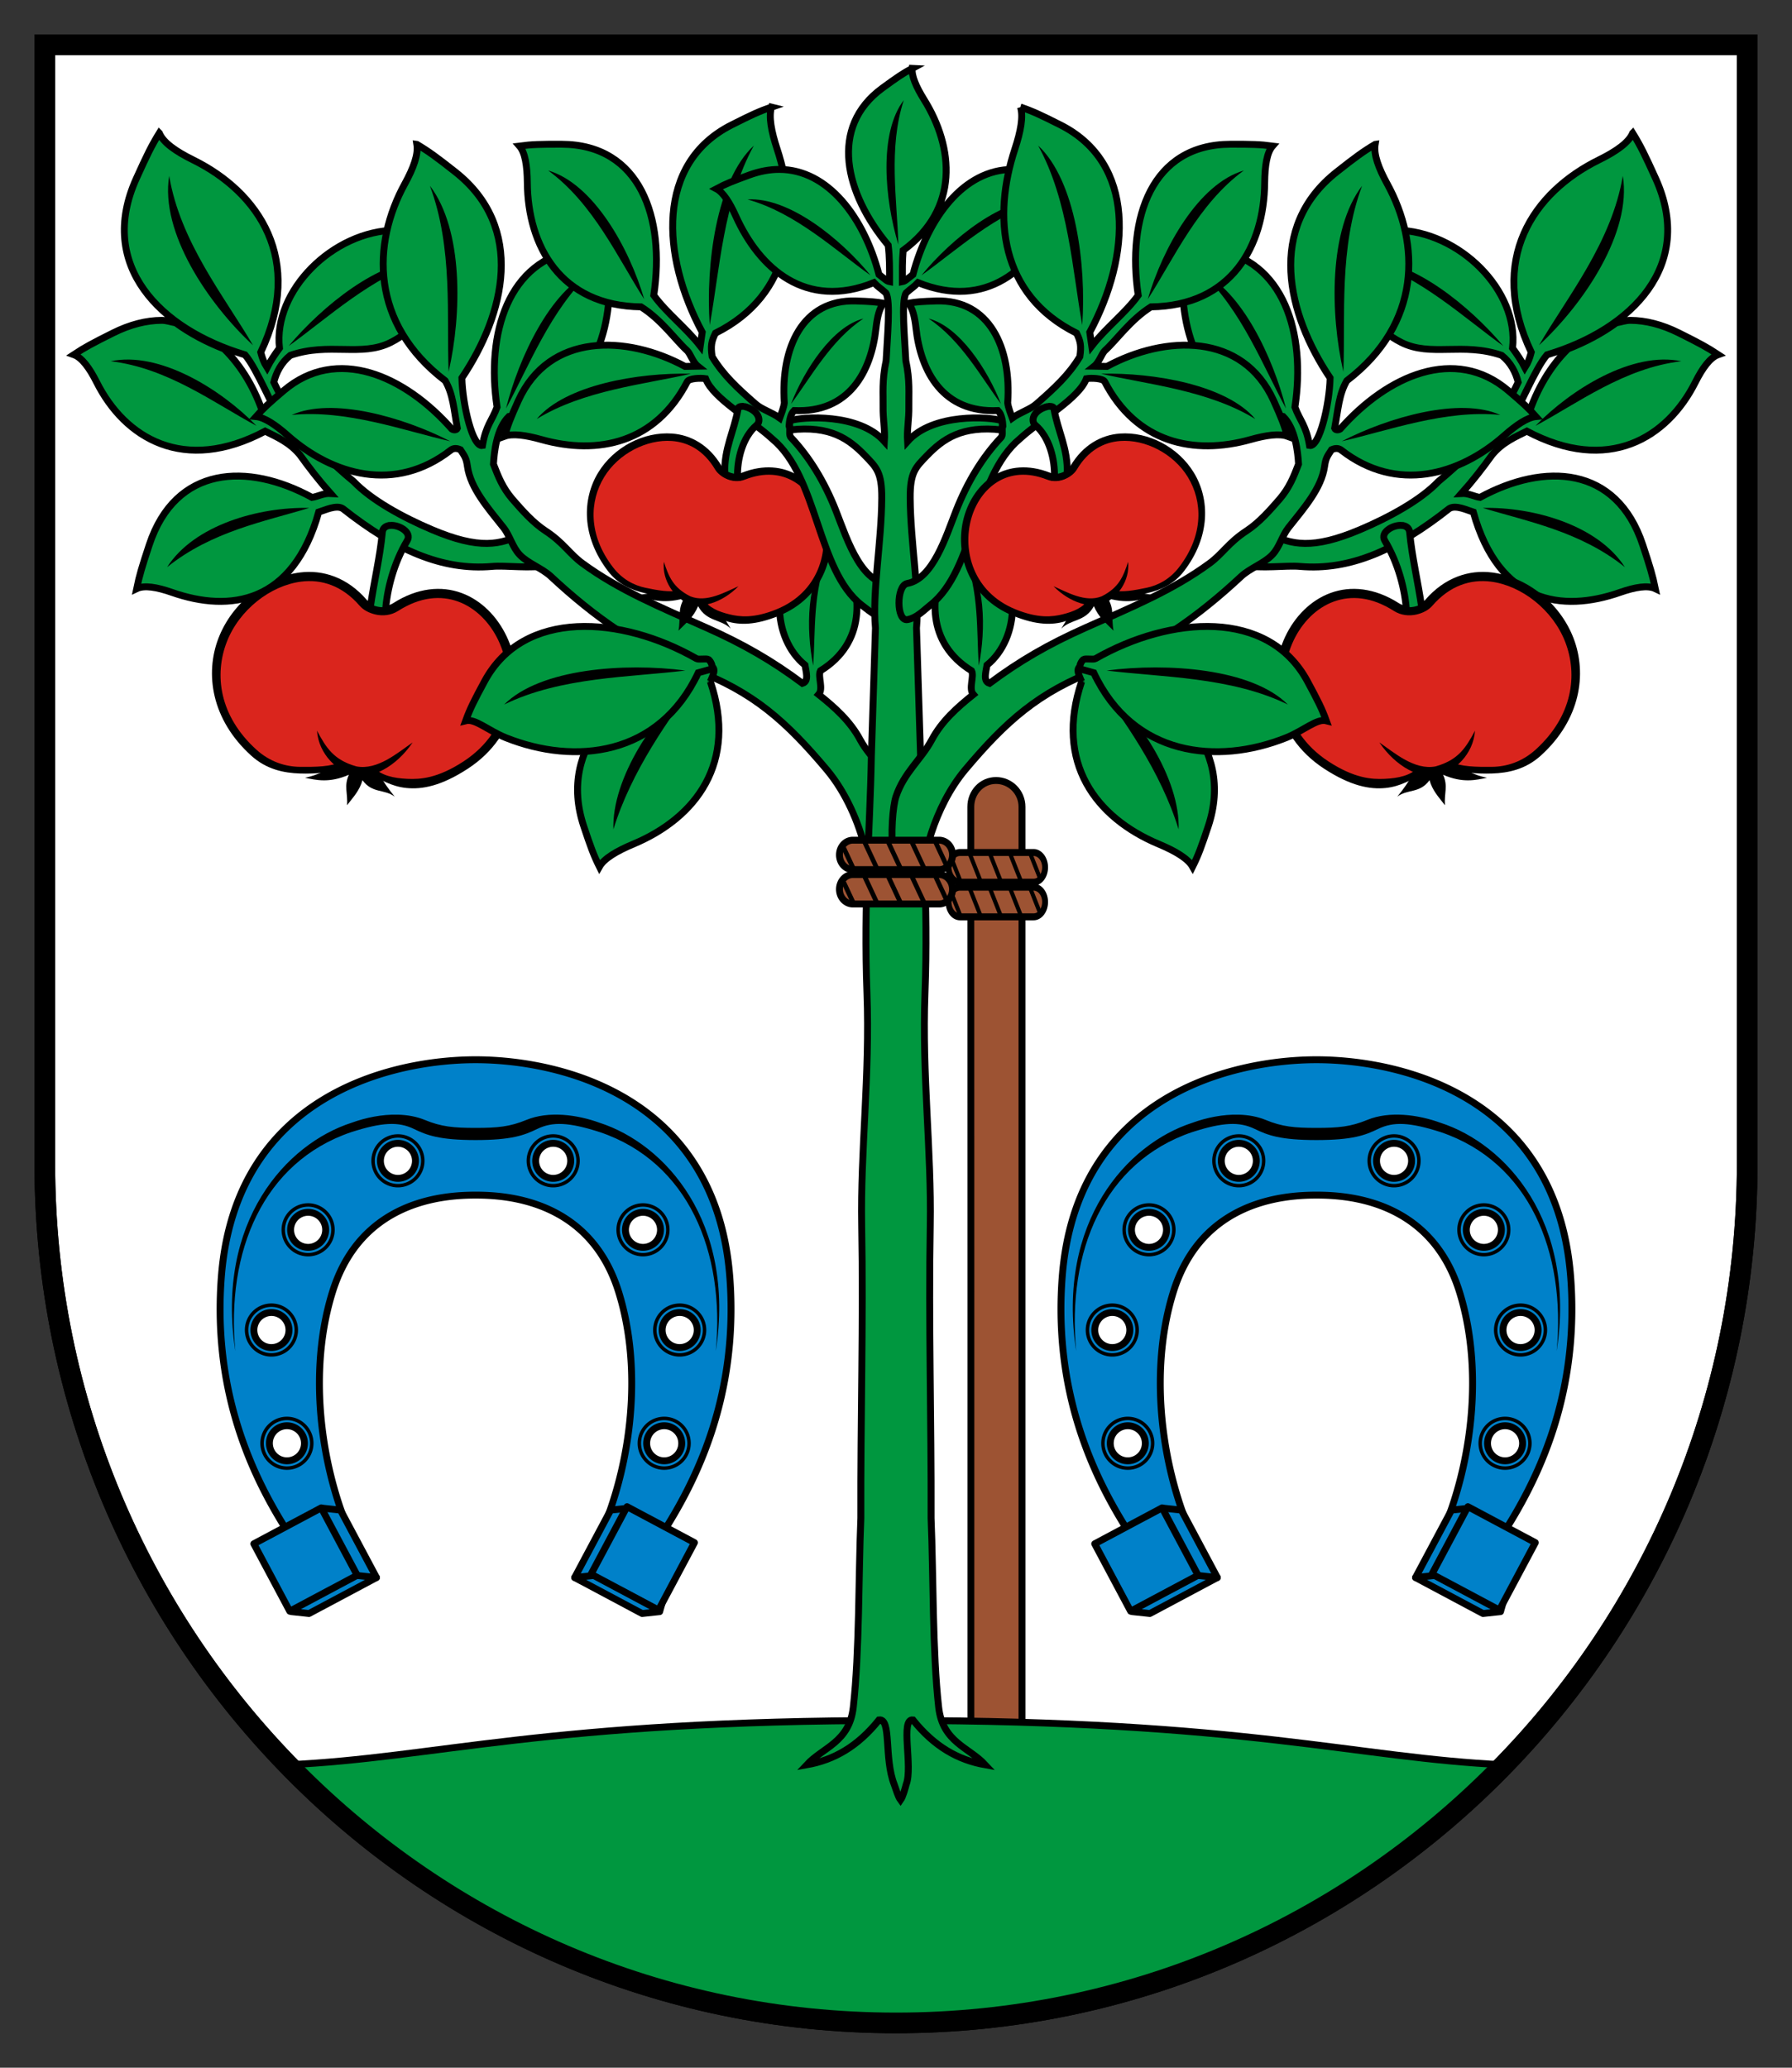 <svg height="300" width="260" xmlns="http://www.w3.org/2000/svg"><rect width="100%" height="100%" fill="#333333" stroke="none"/><path d="m6.5 6.5v162.33c0 68.85 55.293 124.67 123.5 124.67s123.5-55.815 123.5-124.67v-162.33h-247z" fill="#fff" stroke="#000" stroke-width="3"/><path d="m144.516 113.24c-2.079 0-3.663 1.711-3.663 3.82.02 46.855.011 93.957.011 140.898h7.416v-140.898c0-2.11-1.685-3.82-3.764-3.82z" fill="#9d5333" stroke="#000"/><g transform="matrix(.854 0 0 1.008 -218.87 -5.035)"><path d="m419.386 127.702a1.948 2.135 0 0 0 -1.949 2.135 1.948 2.135 0 0 0 1.949 2.135h12.507a1.948 2.135 0 0 0 1.949-2.135 1.948 2.135 0 0 0 -1.949-2.135z" fill="#9d5333" stroke="#000"/><path d="m420.582 127.702 1.996 4.27h.75l-1.994-4.27zm3.43 0 1.996 4.27h.75l-1.996-4.27zm3.43 0 1.996 4.27h.75l-1.996-4.27zm3.43 0 1.891 4.043a1.948 2.135 0 0 0 .545-.439l-1.686-3.604zm-12.734.496a1.948 2.135 0 0 0 -.463.619l1.465 3.135a1.948 2.135 0 0 0 .248.019h.512l-1.762-3.773z"/><path d="m419.386 132.691a1.948 2.135 0 0 0 -1.949 2.135 1.948 2.135 0 0 0 1.949 2.135h12.507a1.948 2.135 0 0 0 1.949-2.135 1.948 2.135 0 0 0 -1.949-2.135z" fill="#9d5333" stroke="#000"/><path d="m420.582 132.691 1.996 4.27h.75l-1.994-4.27zm3.43 0 1.996 4.27h.75l-1.996-4.27zm3.43 0 1.996 4.27h.75l-1.996-4.27zm3.43 0 1.891 4.043a1.948 2.135 0 0 0 .545-.439l-1.686-3.604zm-12.734.496a1.948 2.135 0 0 0 -.463.619l1.465 3.135a1.948 2.135 0 0 0 .248.019h.512l-1.762-3.773z"/></g><path d="m130 249.621c-50.885-.002-66.806 5.449-88.24 6.422 22.418 23.111 53.668 37.457 88.24 37.457 34.571 0 65.819-14.344 88.236-37.451-21.43-.975-37.352-6.426-88.236-6.428z" fill="#00973f" stroke="#000"/><path d="m6.5 6.5v162.33c0 68.85 55.293 124.67 123.5 124.67s123.5-55.815 123.5-124.67v-162.33h-247z" fill="none" stroke="#000" stroke-width="3"/><g transform="translate(-282.681 -4)"><path d="m351.682 157.754c-11.825 0-34.921 4.956-36.898 31.658-1.978 26.702 14.034 41.747 15.998 46.318l5.506-3.707c-6.543-10.828-9.49-27.432-5.348-40.633 4.142-13.2 16.062-13.994 20.742-13.994s16.598.794 20.74 13.994c4.142 13.2 1.196 29.805-5.348 40.633l5.506 3.707c1.965-4.571 17.976-19.616 15.998-46.318-1.978-26.702-25.071-31.658-36.896-31.658zm-11.264 12.125a2.542 2.542 0 0 1 2.541 2.543 2.542 2.542 0 0 1 -2.541 2.543 2.542 2.542 0 0 1 -2.543-2.543 2.542 2.542 0 0 1 2.543-2.543zm22.527 0a2.542 2.542 0 0 1 2.541 2.543 2.542 2.542 0 0 1 -2.541 2.543 2.542 2.542 0 0 1 -2.543-2.543 2.542 2.542 0 0 1 2.543-2.543zm-35.559 10.012a2.542 2.542 0 0 1 2.543 2.541 2.542 2.542 0 0 1 -2.543 2.543 2.542 2.542 0 0 1 -2.541-2.543 2.542 2.542 0 0 1 2.541-2.541zm48.588 0a2.542 2.542 0 0 1 2.541 2.541 2.542 2.542 0 0 1 -2.541 2.543 2.542 2.542 0 0 1 -2.543-2.543 2.542 2.542 0 0 1 2.543-2.541zm-53.91 14.539a2.542 2.542 0 0 1 2.543 2.541 2.542 2.542 0 0 1 -2.543 2.543 2.542 2.542 0 0 1 -2.543-2.543 2.542 2.542 0 0 1 2.543-2.541zm59.232 0a2.542 2.542 0 0 1 2.543 2.541 2.542 2.542 0 0 1 -2.543 2.543 2.542 2.542 0 0 1 -2.543-2.543 2.542 2.542 0 0 1 2.543-2.541zm-56.986 16.428a2.542 2.542 0 0 1 2.543 2.543 2.542 2.542 0 0 1 -2.543 2.543 2.542 2.542 0 0 1 -2.541-2.543 2.542 2.542 0 0 1 2.541-2.543zm54.74 0a2.542 2.542 0 0 1 2.541 2.543 2.542 2.542 0 0 1 -2.541 2.543 2.542 2.542 0 0 1 -2.543-2.543 2.542 2.542 0 0 1 2.543-2.543z" fill="#0081c9" stroke="#000"/><path d="m340.395 165.725c-2.29-.058-4.677.433-6.689 1.168-9.489 3.051-19.766 14.338-16.883 33.121-1.364-14.401 4-27.395 16.785-31.744 4.544-1.461 6.891-1.557 9.125-.475 1.884.913 3.7 1.613 8.947 1.613h.002c5.247-0 7.064-.701 8.947-1.613 2.234-1.082 4.581-.986 9.125.475 12.785 4.349 18.149 17.343 16.785 31.744 2.883-18.783-7.393-30.071-16.883-33.121-3.22-1.176-7.395-1.729-10.604-.406-2.404.991-4.171 1.156-7.371 1.156s-4.967-.165-7.371-1.156c-1.203-.496-2.542-.727-3.916-.762z"/><g stroke="#000"><path d="m322.295 228.314 7.244-5.493 2.544.274 5.219 9.788-9.788 5.219-2.544-.274z" fill="#0081c9" stroke-linecap="round" stroke-linejoin="round"/><path d="m174.86 351.664h11.092v11.092h-11.092z" fill="#0081c9" stroke-linecap="round" stroke-linejoin="round" transform="matrix(.882 -.47 .47 .882 0 0)"/><path d="m334.758 232.61 2.544.274" fill="#005198" stroke-linecap="round" stroke-linejoin="round"/><path d="m381.066 228.314-7.244-5.493-2.544.274-5.219 9.788 9.788 5.219 2.544-.274z" fill="#0081c9" stroke-linecap="round" stroke-linejoin="round"/><path d="m-445.79 20.74h11.092v11.092h-11.092z" fill="#0081c9" stroke-linecap="round" stroke-linejoin="round" transform="matrix(-.882 -.47 -.47 .882 0 0)"/><path d="m368.603 232.61-2.544.274" fill="#005198" stroke-linecap="round" stroke-linejoin="round"/><path d="m340.418 168.814a3.606 3.606 0 0 0 -3.607 3.607 3.606 3.606 0 0 0 3.607 3.605 3.606 3.606 0 0 0 3.605-3.605 3.606 3.606 0 0 0 -3.605-3.607zm22.527 0a3.606 3.606 0 0 0 -3.607 3.607 3.606 3.606 0 0 0 3.607 3.605 3.606 3.606 0 0 0 3.605-3.605 3.606 3.606 0 0 0 -3.605-3.607zm-35.559 10.012a3.606 3.606 0 0 0 -3.605 3.605 3.606 3.606 0 0 0 3.605 3.607 3.606 3.606 0 0 0 3.607-3.607 3.606 3.606 0 0 0 -3.607-3.605zm48.588 0a3.606 3.606 0 0 0 -3.607 3.605 3.606 3.606 0 0 0 3.607 3.607 3.606 3.606 0 0 0 3.605-3.607 3.606 3.606 0 0 0 -3.605-3.605zm-53.91 14.539a3.606 3.606 0 0 0 -3.607 3.605 3.606 3.606 0 0 0 3.607 3.607 3.606 3.606 0 0 0 3.605-3.607 3.606 3.606 0 0 0 -3.605-3.605zm59.232 0a3.606 3.606 0 0 0 -3.605 3.605 3.606 3.606 0 0 0 3.605 3.607 3.606 3.606 0 0 0 3.607-3.607 3.606 3.606 0 0 0 -3.607-3.605zm-56.986 16.43a3.606 3.606 0 0 0 -3.605 3.605 3.606 3.606 0 0 0 3.605 3.605 3.606 3.606 0 0 0 3.607-3.605 3.606 3.606 0 0 0 -3.607-3.605zm54.74 0a3.606 3.606 0 0 0 -3.607 3.605 3.606 3.606 0 0 0 3.607 3.605 3.606 3.606 0 0 0 3.605-3.605 3.606 3.606 0 0 0 -3.605-3.605z" fill="none" stroke-width=".5"/></g><g transform="translate(122)"><path d="m351.682 157.754c-11.825 0-34.921 4.956-36.898 31.658-1.978 26.702 14.034 41.747 15.998 46.318l5.506-3.707c-6.543-10.828-9.49-27.432-5.348-40.633 4.142-13.2 16.062-13.994 20.742-13.994s16.598.794 20.74 13.994c4.142 13.2 1.196 29.805-5.348 40.633l5.506 3.707c1.965-4.571 17.976-19.616 15.998-46.318-1.978-26.702-25.071-31.658-36.896-31.658zm-11.264 12.125a2.542 2.542 0 0 1 2.541 2.543 2.542 2.542 0 0 1 -2.541 2.543 2.542 2.542 0 0 1 -2.543-2.543 2.542 2.542 0 0 1 2.543-2.543zm22.527 0a2.542 2.542 0 0 1 2.541 2.543 2.542 2.542 0 0 1 -2.541 2.543 2.542 2.542 0 0 1 -2.543-2.543 2.542 2.542 0 0 1 2.543-2.543zm-35.559 10.012a2.542 2.542 0 0 1 2.543 2.541 2.542 2.542 0 0 1 -2.543 2.543 2.542 2.542 0 0 1 -2.541-2.543 2.542 2.542 0 0 1 2.541-2.541zm48.588 0a2.542 2.542 0 0 1 2.541 2.541 2.542 2.542 0 0 1 -2.541 2.543 2.542 2.542 0 0 1 -2.543-2.543 2.542 2.542 0 0 1 2.543-2.541zm-53.91 14.539a2.542 2.542 0 0 1 2.543 2.541 2.542 2.542 0 0 1 -2.543 2.543 2.542 2.542 0 0 1 -2.543-2.543 2.542 2.542 0 0 1 2.543-2.541zm59.232 0a2.542 2.542 0 0 1 2.543 2.541 2.542 2.542 0 0 1 -2.543 2.543 2.542 2.542 0 0 1 -2.543-2.543 2.542 2.542 0 0 1 2.543-2.541zm-56.986 16.428a2.542 2.542 0 0 1 2.543 2.543 2.542 2.542 0 0 1 -2.543 2.543 2.542 2.542 0 0 1 -2.541-2.543 2.542 2.542 0 0 1 2.541-2.543zm54.74 0a2.542 2.542 0 0 1 2.541 2.543 2.542 2.542 0 0 1 -2.541 2.543 2.542 2.542 0 0 1 -2.543-2.543 2.542 2.542 0 0 1 2.543-2.543z" fill="#0081c9" stroke="#000"/><path d="m340.395 165.725c-2.29-.058-4.677.433-6.689 1.168-9.489 3.051-19.766 14.338-16.883 33.121-1.364-14.401 4-27.395 16.785-31.744 4.544-1.461 6.891-1.557 9.125-.475 1.884.913 3.7 1.613 8.947 1.613h.002c5.247-0 7.064-.701 8.947-1.613 2.234-1.082 4.581-.986 9.125.475 12.785 4.349 18.149 17.343 16.785 31.744 2.883-18.783-7.393-30.071-16.883-33.121-3.22-1.176-7.395-1.729-10.604-.406-2.404.991-4.171 1.156-7.371 1.156s-4.967-.165-7.371-1.156c-1.203-.496-2.542-.727-3.916-.762z"/><g stroke="#000"><path d="m322.295 228.314 7.244-5.493 2.544.274 5.219 9.788-9.788 5.219-2.544-.274z" fill="#0081c9" stroke-linecap="round" stroke-linejoin="round"/><path d="m174.86 351.664h11.092v11.092h-11.092z" fill="#0081c9" stroke-linecap="round" stroke-linejoin="round" transform="matrix(.882 -.47 .47 .882 0 0)"/><path d="m334.758 232.61 2.544.274" fill="#005198" stroke-linecap="round" stroke-linejoin="round"/><path d="m381.066 228.314-7.244-5.493-2.544.274-5.219 9.788 9.788 5.219 2.544-.274z" fill="#0081c9" stroke-linecap="round" stroke-linejoin="round"/><path d="m-445.79 20.74h11.092v11.092h-11.092z" fill="#0081c9" stroke-linecap="round" stroke-linejoin="round" transform="matrix(-.882 -.47 -.47 .882 0 0)"/><path d="m368.603 232.61-2.544.274" fill="#005198" stroke-linecap="round" stroke-linejoin="round"/><path d="m340.418 168.814a3.606 3.606 0 0 0 -3.607 3.607 3.606 3.606 0 0 0 3.607 3.605 3.606 3.606 0 0 0 3.605-3.605 3.606 3.606 0 0 0 -3.605-3.607zm22.527 0a3.606 3.606 0 0 0 -3.607 3.607 3.606 3.606 0 0 0 3.607 3.605 3.606 3.606 0 0 0 3.605-3.605 3.606 3.606 0 0 0 -3.605-3.607zm-35.559 10.012a3.606 3.606 0 0 0 -3.605 3.605 3.606 3.606 0 0 0 3.605 3.607 3.606 3.606 0 0 0 3.607-3.607 3.606 3.606 0 0 0 -3.607-3.605zm48.588 0a3.606 3.606 0 0 0 -3.607 3.605 3.606 3.606 0 0 0 3.607 3.607 3.606 3.606 0 0 0 3.605-3.607 3.606 3.606 0 0 0 -3.605-3.605zm-53.91 14.539a3.606 3.606 0 0 0 -3.607 3.605 3.606 3.606 0 0 0 3.607 3.607 3.606 3.606 0 0 0 3.605-3.607 3.606 3.606 0 0 0 -3.605-3.605zm59.232 0a3.606 3.606 0 0 0 -3.605 3.605 3.606 3.606 0 0 0 3.605 3.607 3.606 3.606 0 0 0 3.607-3.607 3.606 3.606 0 0 0 -3.607-3.605zm-56.986 16.43a3.606 3.606 0 0 0 -3.605 3.605 3.606 3.606 0 0 0 3.605 3.605 3.606 3.606 0 0 0 3.607-3.605 3.606 3.606 0 0 0 -3.607-3.605zm54.74 0a3.606 3.606 0 0 0 -3.607 3.605 3.606 3.606 0 0 0 3.607 3.605 3.606 3.606 0 0 0 3.605-3.605 3.606 3.606 0 0 0 -3.605-3.605z" fill="none" stroke-width=".5"/></g></g></g><g transform="translate(-279.64 -4)"><g><path d="m330.267 112.811c-1.88 1.585-2.594 3.211-6.372 4.037 1.589.31 3.473.819 6.372-.442-.765 1.625-.132 2.751-.277 4.424 1.059-1.36 1.797-2.125 2.243-3.637 1.397 1.953 3.183 1.256 4.676 2.393-2.106-2.568-2.651-4.01-3.721-6.719z"/><path d="m323.25 87.723c-9.442 1.189-17.886 15.284-6.731 25.398 4.201 3.809 9.197 2.069 12.96 1.859 1.106.9 2.501 1.187 3.955.726 3.404 1.488 6.035 4.055 13.695-.954 14.422-9.43 3.415-31.292-10.076-22.682-1.806 1.152-4.0.22-4.716-.608-2.681-3.097-5.94-4.134-9.087-3.738z" fill="#da251d"/><path d="m323.167 87.06c-5.021.632-9.852 4.384-11.833 9.541-1.982 5.157-1.018 11.8 4.736 17.017 2.236 2.027 4.745 2.527 7.088 2.608 2.311.08 4.622-.16 6.313-.771 1.121.777 2.43 1.079 3.823.746 1.436.875 3.146 1.913 5.328 2.128 2.227.22 5.008-.258 8.912-2.81 7.474-4.887 8.392-13.322 5.629-19.159-1.381-2.919-3.687-5.277-6.585-6.334-2.898-1.057-6.368-.764-9.883 1.48-.731.466-1.532.511-2.263.348-.731-.163-1.371-.578-1.59-.83-2.808-3.244-6.327-4.387-9.674-3.965zm.166 1.327c2.947-.371 5.946.561 8.499 3.511.498.575 1.311 1.04 2.308 1.262.997.222 2.197.158 3.273-.528 3.23-2.061 6.196-2.266 8.706-1.35 2.51.915 4.582 3.001 5.836 5.65 2.508 5.299 1.881 13-5.067 17.543-3.757 2.457-6.275 2.61-8.137 2.526-1.975-.089-3.822-.466-4.966-1.735l-.263.094-.207-.118c-1.26.4-2.655.157-3.601-.613l-.243-.022-.217-.126c-1.579.797-3.905.793-6.049.779-2.145-.014-4.41-.72-6.375-2.503-5.401-4.897-6.111-10.872-4.299-15.588 1.812-4.716 6.382-8.225 10.802-8.782z"/><path d="m302.754 23.307c-1.144 1.856-1.806 3.222-3.334 6.598-5.712 12.618 3.423 21.873 15.764 25.572 1.776 2.053 3.916 7.635 5.865 10.641-.899-.304-2.105-1.142-3.127-1.826-1.263-3.868-3.253-7.188-5.766-9.666-2.582-1.01-4.962-2.276-7.018-3.783-.697-.121-1.331-.369-2.07-.365-2.172.012-4.521.583-7.025 1.832-2.918 1.455-4.098 2.083-5.703 3.145 1.169.413 2.274 1.917 3.334 4.021 4.072 8.084 12.653 13.34 24.436 7.084 1.637.82 3.565 1.626 5.062 3.467 1.27 1.768 2.715 3.647 4.426 5.572-1.027-.058-1.841.446-2.689.568-9.322-5.084-19.8-4.646-23.621 6.902-1.036 3.132-1.43 4.428-1.82 6.34 1.104-.533 2.921-.231 5.119.539 8.448 2.96 17.574 1.605 21.291-11.65.897-.275 2.559-1.094 3.492-.51 7.59 5.991 14.419 9.022 21.65 8.393 1.988-.19 5.78.38 8.096-.191l-3.459-4.66c-3.347 1.775-6.491 2.418-13.328-.477-4.208-1.782-8.791-4.281-11.373-6.988-6.53-5.387-9.373-9.771-11.592-14.412.37-1.452 1.085-2.852 2.403-3.901 5.659-1.941 10.284.281 14.556-1.87 7.354-3.704 6.607-11.661 10.041-13.814-1.448-.704-2.499-1.142-5.164-1.92-1.363-.398-2.745-.575-4.115-.559-9.181.107-17.851 8.826-16.9 17.121-.651.884-1.289 1.826-1.799 2.818-.515-.823-.685-1.374-.916-2.223 6.38-13.404-.266-23.21-9.828-27.914-2.516-1.238-4.337-2.526-4.887-3.883z" fill="#00973f" stroke="#000"/><path d="m336.248 80.23c-.594.048-1.071.347-1.133 1.002-.34 3.601-1.22 7.202-1.756 10.945.624.298 1.407.49 2.221.4.219-3.062 1.166-6.808 3.141-10.141.713-1.203-1.165-2.312-2.473-2.207z" fill="#00973f" stroke="#000"/><path d="m342.014 30.962c3.38 9.029 2.404 18.945 2.714 26.978 1.924-8.357 2.149-20.627-2.714-26.978z" transform="matrix(-.433 -.727 -.688 .534 510.645 273.887)"/><path d="m340.121 24.947c.239 1.43-.487 3.426-1.748 5.721-4.773 8.68-5.027 20.261 5.861 28.574 1.147 1.972 1.254 4.145 1.762 6.902-.113.277-.533.277-.795.107-6.884-7.801-16.704-12.121-24.395-5.58-2.115 1.799-2.957 2.56-4.02 3.77 1.231.123 2.825 1.182 4.607 2.758 6.492 5.739 15.578 8.377 23.639 2.113.393-.305.863-.315 1.408-.068.618.925.861 1.261 1.014 2.391.433 3.198 3.037 6.138 5.242 8.92.923 1.164 1.289 2.82 2.344 3.932 1.188 1.252 3.251 1.955 4.514 3.135 6.185 5.775 12.962 10.616 20.676 13.488 8.743 3.255 13.52 7.623 19.387 14.586 5.65 6.785 7.088 17.091 5.918 18.969 1.51 1.51 3.31-3.915 4.104-4.67v-10.438c-.875-3.608-3.64-5.329-5.194-8.228-1.456-2.718-3.7-4.709-6.029-6.565.738-.829-.159-2.627.258-3.441 6.53-4.023 6.197-11.056 3.431-16.661-.747-1.514-1.166-2.795-.99-3.639-1.095.453-1.893.737-3.562 1.883-6.622 4.545-5.827 13.797-1.12 17.588.157.982.611 2.357-.364 2.652-4.286-3.203-8.513-5.669-13.985-8.098-6.662-2.957-12.626-5.423-17.947-9.324-1.861-1.364-2.73-2.983-5.35-4.701-1.863-1.222-3.406-3.006-4.814-4.617-1.41-1.659-2.016-3.197-2.738-5.068.104-1.795.468-5.173 2.227-6.906 10.907-1.417 14.64-10.495 14.623-19.496-.004-2.379.255-4.275.977-5.279-1.611-.002-2.737.125-5.484.523-10.279 1.49-13.427 12.27-11.818 22.887-.684 1.897-1.62 2.609-2.119 5.574-1.434.273-2.894-5.955-2.986-9.805 6.23-9.254 9.262-21.828-.953-29.889-2.715-2.143-3.858-2.976-5.578-4z" fill="#00973f" stroke="#000"/><path d="m342.014 30.962c3.38 9.029 2.404 18.945 2.714 26.978 1.924-8.357 2.149-20.627-2.714-26.978z"/><path d="m303.883 86.29c6.49-5.214 14.155-6.625 20.627-8.598-7.314-.167-16.705 2.475-20.627 8.598z"/><path d="m295.696 56.413c8.309.97 15.109 6.144 21.165 9.371-5.185-5.325-14.087-10.865-21.165-9.371z"/><path d="m304.187 29.519c1.615 9.636 8.044 17.541 12.16 24.574-6.512-6.033-13.492-16.376-12.16-24.574z"/><path d="m342.014 30.962c3.38 9.029 2.404 18.945 2.714 26.978 1.924-8.357 2.149-20.627-2.714-26.978z" transform="matrix(.117 -.838 .841 .226 255.91 343.814)"/><path d="m365.399 43.47c-5.877 5.474-9.019 13.671-12.343 19.798 1.87-7.421 6.453-17.105 12.343-19.798z"/><path d="m379.35 86.96c-2.211 1.416-3.177 3.05-7.334 3.369 1.669.57 3.629 1.397 6.896.481-1.019 1.625-.477 2.926-.836 4.695 1.302-1.297 2.188-2.006 2.852-3.559 1.263 2.3 3.266 1.822 4.731 3.263-1.949-3.065-2.358-4.691-3.178-7.752z"/><path d="m377.129 67.443c-7.689-.553-16.359 9.292-8.861 19.084 2.824 3.688 7.045 3.099 10.073 3.528.757.89 1.83 1.338 3.052 1.202 2.508 1.72 4.251 4.173 11.046 1.413 12.792-5.197 7.03-24.285-4.908-19.592-1.598.628-3.218-.459-3.675-1.229-1.71-2.882-4.164-4.221-6.727-4.405z" fill="#da251d"/><path d="m375.958 85.503c-.284 2.777 1.577 5.209 3.448 6.015 1.871.805 4.918.021 7.382-2.464-1.952.85-4.621 2.414-6.976 1.472-2.516-1.258-3.148-2.874-3.854-5.022z"/><path d="m377.154 66.903c-4.089-.294-8.455 1.917-10.744 5.695s-2.436 9.2 1.431 14.251c1.503 1.963 3.434 2.756 5.29 3.192 1.831.43 3.705.605 5.137.389.786.794 1.788 1.241 2.944 1.198 1.024.922 2.244 2.016 3.953 2.533 1.744.527 4.027.589 7.489-.817 6.629-2.693 8.522-9.24 7.124-14.308-.699-2.534-2.212-4.771-4.376-6.069s-4.97-1.615-8.08-.392c-.646.254-1.291.163-1.851-.082-.56-.245-1.013-.676-1.153-.91-1.791-3.018-4.438-4.483-7.164-4.678zm-.051 1.079c2.4.172 4.661 1.387 6.29 4.132.317.535.901 1.033 1.665 1.367.764.334 1.729.473 2.681.099 2.858-1.124 5.25-.816 7.124.308 1.874 1.124 3.239 3.107 3.873 5.408 1.269 4.601-.291 10.612-6.453 13.116-3.333 1.354-5.36 1.076-6.832.715-1.562-.383-2.982-.975-3.719-2.163l-.223.033-.149-.127c-1.06.118-2.138-.296-2.786-1.057l-.191-.056-.155-.135c-1.369.382-3.221.011-4.928-.34-1.707-.351-3.415-1.27-4.736-2.996-3.63-4.741-3.373-9.593-1.28-13.048s6.218-5.515 9.818-5.256z"/><path d="m391.578 19.541c-1.756.588-2.938 1.142-5.791 2.582-10.959 5.531-10.228 18.946-4.264 30.074-.098.611-.188 1.309-.287 2.002-2.07-2.661-4.943-4.846-6.738-7.355 1.673-11.21-1.942-21.886-13.385-21.918-3.06-.009-4.314.023-6.105.262.813.933 1.121 2.856 1.141 5.316.073 9.159 4.79 17.865 16.502 18.02 2.994 1.9 4.944 4.763 6.68 6.344.455.414.823 1.689 1.545 2.262l-1.842.033c-8.477-4.569-19.697-4.942-24.199 4.99-1.146 2.529-1.548 3.591-1.979 5.143 1.162-.425 3.057-.165 5.348.479 8.245 2.317 16.558.465 21.154-8.398.262-.506 1.972-.557 2.66-.438 1.102 2.911 6.569 5.885 9.656 8.727 6.717 5.548 6.45 19.018 12.984 24.125 1.335 1.044 2.885 2.287 4.982 2.541v-5.688c-4.824.955-7.052-6.312-8.706-10.521-1.672-4.255-3.866-7.816-6.517-10.634-.388-.412-.052-1.062-.285-1.688.027-.673.181-1.713.715-2.233 7.987.366 11.201-5.633 11.896-11.972.184-1.678.521-2.983 1.123-3.6-1.167-.207-1.994-.259-4.018-.328-7.796-.267-10.967 6.847-10.412 14.794-.078.651-.458 1.631-.662 2.192-1.219-.877-2.564-1.219-3.515-2.053-2.646-2.318-4.671-4.178-6.295-6.857-.234-1.602-.087-2.259.482-3.41 11.206-5.575 12.161-16.977 8.951-26.697-.853-2.584-1.248-4.739-.82-6.096z" fill="#00973f" stroke="#000"/><path d="m357.512 64.793c6.852-4.19 15.591-5.014 22.387-6.569-7.65-.193-18.209 1.62-22.387 6.569z"/><path d="m342.014 30.962c3.38 9.029 2.404 18.945 2.714 26.978 1.924-8.357 2.149-20.627-2.714-26.978z" transform="matrix(.781 -.585 .438 .751 78.497 205.562)"/><path d="m342.014 30.962c3.38 9.029 2.404 18.945 2.714 26.978 1.924-8.357 2.149-20.627-2.714-26.978z" transform="matrix(-.936 -.247 -.143 .99 713.567 78.947)"/><path d="m412.002 13.916c-1.35.721-2.232 1.325-4.342 2.867-7.776 5.684-5.411 15.292.846 22.793.219 1.697.2 3.473.197 5.287-.4-.08-.449-.187-1.529-1.027-2.159-8.225-7.364-15.258-14.479-15.256-1.366 0-2.805.255-4.311.803-2.455.894-3.449 1.289-4.799 2.01.985.516 1.92 1.982 2.816 3.969 3.439 7.618 10.153 13.635 20.041 9.641.711.748.79.66 1.734 1.508.713 1.135.196 6.501.031 9.82-.624 2.868-.406 4.92-.439 6.627-.036 1.866.299 3.375.191 5.084-3.709-4.16-11.956-3.574-13.648-3.023-.105.259-.081.452-.115.676.037.206.078.4.09.682 5.805-.676 8.542 1.315 10.908 3.775 1.585 1.647 2.405 2.366 2.381 6.102-.042 6.598-1.395 13.506-.916 18.861l-.592 18.564c-.198 11.158-1.139 20.971-.641 34.412.44 11.882-.958 22.92-.764 33.707.25 13.903-.167 28.36-.121 42.467-.345 8.277-.188 19.356-1.1 27.444-.573 5.086-4.384 5.785-6.754 8.344 3.957-.705 7.377-2.638 10.488-6.516 1.838-.235.706 5.565 2.208 9.365.276.738.541 1.743.92 2.257.345-.484.667-1.72.823-2.285.984-2.507-.905-9.564.972-9.337 3.111 3.877 6.531 5.811 10.488 6.516-2.37-2.559-6.181-3.258-6.754-8.344-.911-8.088-.754-19.167-1.1-27.444.046-14.107-.371-28.564-.121-42.467.194-10.787-1.204-21.825-.764-33.707.498-13.442-.443-23.254-.641-34.412l-.592-18.564c.479-5.355-.874-12.263-.916-18.861-.024-3.736.798-4.454 2.383-6.102 2.367-2.46 5.101-4.451 10.906-3.775.011-.282.053-.476.09-.682-.035-.223-.01-.417-.115-.676-1.692-.55-9.94-1.137-13.648 3.023-.108-1.709.228-3.218.191-5.084-.034-1.707.184-3.759-.439-6.627-.165-3.32-.682-8.685.031-9.82.945-.848 1.024-.76 1.734-1.508 9.888 3.994 16.602-2.023 20.041-9.641.897-1.986 1.831-3.452 2.816-3.969-1.35-.72-2.343-1.116-4.799-2.01-1.505-.548-2.944-.802-4.311-.803-7.114-.002-12.32 7.031-14.479 15.256-1.08.841-1.129.947-1.529 1.027-.003-1.547-.02-3.067.109-4.533 8.178-5.994 7.355-14.934 3.045-21.865-1.151-1.851-1.848-3.443-1.729-4.549z" fill="#00973f" stroke="#000"/><path d="m410.774 18.528c-2.283 6.899-.963 14.692-.792 20.954-2.012-6.618-2.843-16.216.792-20.954z"/><path d="m388.1 32.941c7.002 1.944 12.74 7.38 17.847 11.009-4.377-5.356-11.887-11.39-17.847-11.009z"/><path d="m404.913 50.22c-4.691 3.112-7.614 8.492-10.505 12.39 1.94-4.995 6.024-11.241 10.505-12.39z"/><path d="m399.821 84.487c-2.282 5.146-1.853 11.254-2.195 16.095-1.051-5.255-.966-12.717 2.195-16.095z"/><path d="m382.707 102.887c3.954 11.716-2.035 19.751-11.189 23.582-2.44 1.021-4.25 2.106-4.91 3.285-.829-1.662-1.275-2.881-2.277-5.89-3.829-11.498 5.114-20.519 17.869-23.296 1.559.027 1.025 1.118.507 2.32z" fill="#00973f" stroke="#000"/><path d="m368.638 124.329c2.593-8.429 7.989-16.003 12.563-22.077-6.644 5.131-12.825 14.833-12.563 22.077z"/><path d="m380.949 101.607c-5.706 12.136-17.914 13.418-27.89 9.437-2.568-1.025-4.481-2.827-5.854-2.473.638-1.753 1.226-2.923 2.749-5.741 5.679-10.505 19.803-9.506 30.737-3.275.33.188 1.416-.068 1.74.129.237.144.781.994.397 1.396z" fill="#00973f" stroke="#000"/><path d="m352.783 106.224c8.251-4.045 18.355-3.949 26.296-4.936-8.76-1.148-21.043-.315-26.296 4.936z"/><path d="m516.526 23.307c1.144 1.856 1.806 3.222 3.334 6.598 5.712 12.618-3.423 21.873-15.764 25.572-1.776 2.053-3.916 7.635-5.865 10.641.899-.304 2.105-1.142 3.127-1.826 1.263-3.868 3.253-7.188 5.766-9.666 2.582-1.01 4.962-2.276 7.018-3.783.697-.121 1.331-.369 2.07-.365 2.172.012 4.521.583 7.025 1.832 2.918 1.455 4.098 2.083 5.703 3.145-1.169.413-2.274 1.917-3.334 4.021-4.072 8.084-12.653 13.34-24.436 7.084-1.637.82-3.565 1.626-5.062 3.467-1.27 1.768-2.715 3.647-4.426 5.572 1.027-.058 1.841.446 2.689.568 9.322-5.084 19.8-4.646 23.621 6.902 1.036 3.132 1.43 4.428 1.82 6.34-1.104-.533-2.921-.231-5.119.539-8.448 2.96-17.574 1.605-21.291-11.65-.897-.275-2.559-1.094-3.492-.51-7.59 5.991-14.419 9.022-21.65 8.393-1.988-.19-5.78.38-8.096-.191l3.459-4.66c3.347 1.775 6.491 2.418 13.328-.477 4.208-1.782 8.791-4.281 11.373-6.988 6.53-5.387 9.373-9.771 11.592-14.412-.37-1.452-1.085-2.852-2.403-3.901-5.659-1.941-10.284.281-14.556-1.87-7.354-3.704-6.607-11.661-10.041-13.814 1.448-.704 2.499-1.142 5.164-1.92 1.363-.398 2.745-.575 4.115-.559 9.181.107 17.851 8.826 16.9 17.121.651.884 1.289 1.826 1.799 2.818.515-.823.685-1.374.916-2.223-6.38-13.404.266-23.21 9.828-27.914 2.516-1.238 4.337-2.526 4.887-3.883z" fill="#00973f" stroke="#000"/><path d="m342.014 30.962c3.38 9.029 2.404 18.945 2.714 26.978 1.924-8.357 2.149-20.627-2.714-26.978z" transform="matrix(.433 -.727 .688 .534 308.634 273.887)"/><path d="m479.159 24.947c-.239 1.43.487 3.426 1.748 5.721 4.773 8.68 5.027 20.261-5.861 28.574-1.147 1.972-1.254 4.145-1.762 6.902.113.277.533.277.795.107 6.884-7.801 16.704-12.121 24.395-5.58 2.115 1.799 2.957 2.56 4.02 3.77-1.231.123-2.825 1.182-4.607 2.758-6.492 5.739-15.578 8.377-23.639 2.113-.393-.305-.863-.315-1.408-.068-.618.925-.861 1.261-1.014 2.391-.433 3.198-3.037 6.138-5.242 8.92-.923 1.164-1.289 2.82-2.344 3.932-1.188 1.252-3.251 1.955-4.514 3.135-6.185 5.775-12.962 10.616-20.676 13.488-8.743 3.255-13.52 7.623-19.387 14.586-4.551 5.465-6.369 13.214-6.293 17.003-5.112 2.858-4.655-10.398-3.729-13.142 1.186-3.518 3.64-5.329 5.194-8.228 1.456-2.718 3.7-4.709 6.029-6.565-.738-.829.159-2.627-.258-3.441-6.53-4.023-6.197-11.056-3.431-16.661.747-1.514 1.166-2.795.99-3.639 1.095.453 1.893.737 3.562 1.883 6.622 4.545 5.827 13.797 1.12 17.588-.157.982-.611 2.357.364 2.652 4.286-3.203 8.513-5.669 13.985-8.098 6.662-2.957 12.626-5.423 17.947-9.324 1.861-1.364 2.73-2.983 5.35-4.701 1.863-1.222 3.406-3.006 4.814-4.617 1.41-1.659 2.016-3.197 2.738-5.068-.104-1.795-.468-5.173-2.227-6.906-10.907-1.417-14.64-10.495-14.623-19.496.004-2.379-.255-4.275-.977-5.279 1.611-.002 2.737.125 5.484.523 10.279 1.49 13.427 12.27 11.818 22.887.684 1.897 1.62 2.609 2.119 5.574 1.434.273 2.894-5.955 2.986-9.805-6.23-9.254-9.262-21.828.953-29.889 2.715-2.143 3.858-2.976 5.578-4z" fill="#00973f" stroke="#000"/><path d="m477.265 30.962c-3.38 9.029-2.404 18.945-2.714 26.978-1.924-8.357-2.149-20.627 2.714-26.978z"/><path d="m515.396 86.29c-6.49-5.214-14.155-6.625-20.627-8.598 7.314-.167 16.705 2.475 20.627 8.598z"/><path d="m523.584 56.413c-8.309.97-15.109 6.144-21.165 9.371 5.185-5.325 14.087-10.865 21.165-9.371z"/><path d="m515.093 29.519c-1.615 9.636-8.044 17.541-12.16 24.574 6.512-6.033 13.492-16.376 12.16-24.574z"/><path d="m342.014 30.962c3.38 9.029 2.404 18.945 2.714 26.978 1.924-8.357 2.149-20.627-2.714-26.978z" transform="matrix(-.117 -.838 -.841 .226 563.37 343.814)"/><path d="m453.88 43.47c5.877 5.474 9.019 13.671 12.343 19.798-1.87-7.421-6.453-17.105-12.343-19.798z"/><path d="m431.18 32.941c-7.002 1.944-12.74 7.38-17.847 11.009 4.377-5.356 11.887-11.39 17.847-11.009z"/><path d="m427.702 19.541c1.756.588 2.938 1.142 5.791 2.582 10.959 5.531 10.228 18.946 4.264 30.074.098.611.188 1.309.287 2.002 2.07-2.661 4.943-4.846 6.738-7.355-1.673-11.21 1.942-21.886 13.385-21.918 3.06-.009 4.314.023 6.105.262-.813.933-1.121 2.856-1.141 5.316-.073 9.159-4.79 17.865-16.502 18.02-2.994 1.9-4.944 4.763-6.68 6.344-.455.414-.823 1.689-1.545 2.262l1.842.033c8.477-4.569 19.697-4.942 24.199 4.99 1.146 2.529 1.548 3.591 1.979 5.143-1.162-.425-3.057-.165-5.348.479-8.245 2.317-16.558.465-21.154-8.398-.262-.506-1.972-.557-2.66-.438-1.102 2.911-6.569 5.885-9.656 8.727-6.717 5.548-6.45 19.018-12.984 24.125-.952.744-1.939 1.839-3.303 2.105-1.648.322-1.665-4.951-.045-5.245 3.734-.678 5.617-6.826 7.072-10.527 1.672-4.255 3.866-7.816 6.517-10.634.388-.412.052-1.062.285-1.688-.027-.673-.181-1.713-.715-2.233-7.987.366-11.201-5.633-11.896-11.972-.184-1.678-.521-2.983-1.123-3.6 1.167-.207 1.994-.259 4.018-.328 7.796-.267 10.967 6.847 10.412 14.794.078.651.458 1.631.662 2.192 1.219-.877 2.564-1.219 3.515-2.053 2.646-2.318 4.671-4.178 6.295-6.857.234-1.602.087-2.259-.482-3.41-11.206-5.575-12.161-16.977-8.951-26.697.853-2.584 1.248-4.739.82-6.096z" fill="#00973f" stroke="#000"/><path d="m461.768 64.793c-6.852-4.19-15.591-5.014-22.387-6.569 7.65-.193 18.209 1.62 22.387 6.569z"/><path d="m342.014 30.962c3.38 9.029 2.404 18.945 2.714 26.978 1.924-8.357 2.149-20.627-2.714-26.978z" transform="matrix(-.781 -.585 -.438 .751 740.782 205.562)"/><path d="m342.014 30.962c3.38 9.029 2.404 18.945 2.714 26.978 1.924-8.357 2.149-20.627-2.714-26.978z" transform="matrix(.936 -.247 .143 .99 105.712 78.947)"/><path d="m414.367 50.22c4.691 3.112 7.614 8.492 10.505 12.39-1.94-4.995-6.024-11.241-10.505-12.39z"/><path d="m419.459 84.487c2.282 5.146 1.853 11.254 2.195 16.095 1.051-5.255.966-12.717-2.195-16.095z"/><path d="m436.572 102.887c-3.954 11.716 2.035 19.751 11.189 23.582 2.44 1.021 4.25 2.106 4.91 3.285.829-1.662 1.275-2.881 2.277-5.89 3.829-11.498-5.114-20.519-17.869-23.296-1.559.027-1.025 1.118-.507 2.32z" fill="#00973f" stroke="#000"/><path d="m450.642 124.329c-2.593-8.429-7.989-16.003-12.563-22.077 6.644 5.131 12.825 14.833 12.563 22.077z"/><g stroke-width=".7"><path d="m489.013 112.811c1.88 1.585 2.594 3.211 6.372 4.037-1.589.31-3.473.819-6.372-.442.765 1.625.132 2.751.277 4.424-1.059-1.36-1.797-2.125-2.243-3.637-1.397 1.953-3.183 1.256-4.676 2.393 2.106-2.568 2.651-4.01 3.721-6.719z"/><path d="m496.029 87.723c9.442 1.189 17.886 15.284 6.731 25.398-4.201 3.809-9.197 2.069-12.96 1.859-1.106.9-2.501 1.187-3.955.726-3.404 1.488-6.035 4.055-13.695-.954-14.422-9.43-3.415-31.292 10.076-22.682 1.806 1.152 4.0.22 4.716-.608 2.681-3.097 5.94-4.134 9.087-3.738z" fill="#da251d"/><path d="m496.112 87.06c5.021.632 9.852 4.384 11.833 9.541 1.982 5.157 1.018 11.8-4.736 17.017-2.236 2.027-4.745 2.527-7.088 2.608-2.311.08-4.622-.16-6.313-.771-1.121.777-2.43 1.079-3.823.746-1.436.875-3.146 1.913-5.328 2.128-2.227.22-5.008-.258-8.912-2.81-7.474-4.887-8.392-13.322-5.629-19.159 1.381-2.919 3.687-5.277 6.585-6.334 2.898-1.057 6.368-.764 9.883 1.48.731.466 1.532.511 2.263.348.731-.163 1.371-.578 1.59-.83 2.808-3.244 6.327-4.387 9.674-3.965zm-.166 1.327c-2.947-.371-5.946.561-8.499 3.511-.498.575-1.311 1.04-2.308 1.262-.997.222-2.197.158-3.273-.528-3.23-2.061-6.196-2.266-8.706-1.35-2.51.915-4.582 3.001-5.836 5.65-2.508 5.299-1.881 13 5.067 17.543 3.757 2.457 6.275 2.61 8.137 2.526 1.975-.089 3.822-.466 4.966-1.735l.263.094.207-.118c1.26.4 2.655.157 3.601-.613l.243-.022.217-.126c1.579.797 3.905.793 6.049.779 2.145-.014 4.41-.72 6.375-2.503 5.401-4.897 6.111-10.872 4.299-15.588-1.812-4.716-6.382-8.225-10.802-8.782z"/></g><path d="m483.032 80.23c.594.048 1.071.347 1.133 1.002.34 3.601 1.22 7.202 1.756 10.945-.624.298-1.407.49-2.221.4-.219-3.062-1.166-6.808-3.141-10.141-.713-1.203 1.165-2.312 2.473-2.207z" fill="#00973f" stroke="#000"/><path d="m493.648 110.011c-.24 3.452-3.009 5.965-5.448 6.493-2.439.528-5.969-1.166-8.435-4.79 2.188 1.509 5.097 4.06 8.152 3.483 3.316-.924 4.423-2.739 5.731-5.186z" stroke-width=".7"/><path d="m438.33 101.607c5.706 12.136 17.914 13.418 27.89 9.437 2.568-1.025 4.481-2.827 5.854-2.473-.638-1.753-1.226-2.923-2.749-5.741-5.679-10.505-19.803-9.506-30.737-3.275-.33.188-1.416-.068-1.74.129-.237.144-.781.994-.397 1.396z" fill="#00973f" stroke="#000"/><path d="m466.497 106.224c-8.251-4.045-18.355-3.949-26.296-4.936 8.76-1.148 21.043-.315 26.296 4.936z"/><path d="m325.632 110.011c.24 3.452 3.009 5.965 5.448 6.493 2.439.528 5.969-1.166 8.435-4.79-2.188 1.509-5.097 4.06-8.152 3.483-3.316-.924-4.423-2.739-5.731-5.186z"/><path d="m387.656 62.975c-.203-.054-.872-.026-.917.241-.559 3.331-2.068 5.823-1.944 9.522.511.319 1.164.537 1.854.51-.08-2.575.719-5.825 2.785-7.574.673-.57.38-2.126-1.778-2.698z" fill="#00973f" stroke="#000"/><path d="m439.93 86.96c2.211 1.416 3.177 3.05 7.334 3.369-1.669.57-3.629 1.397-6.896.481 1.019 1.625.477 2.926.836 4.695-1.302-1.297-2.188-2.006-2.852-3.559-1.263 2.3-3.266 1.822-4.731 3.263 1.949-3.065 2.358-4.691 3.178-7.752z"/><path d="m442.151 67.443c7.689-.553 16.359 9.292 8.861 19.084-2.824 3.688-7.045 3.099-10.073 3.528-.757.89-1.83 1.338-3.052 1.202-2.508 1.72-4.251 4.173-11.046 1.413-12.792-5.197-7.03-24.285 4.908-19.592 1.598.628 3.218-.459 3.675-1.229 1.71-2.882 4.164-4.221 6.727-4.405z" fill="#da251d"/><path d="m443.321 85.503c.284 2.777-1.577 5.209-3.448 6.015-1.871.805-4.918.021-7.382-2.464 1.952.85 4.621 2.414 6.976 1.472 2.516-1.258 3.148-2.874 3.854-5.022z"/><path d="m442.126 66.903c4.089-.294 8.455 1.917 10.744 5.695s2.436 9.2-1.431 14.251c-1.503 1.963-3.434 2.756-5.29 3.192-1.831.43-3.705.605-5.137.389-.786.794-1.788 1.241-2.944 1.198-1.024.922-2.244 2.016-3.953 2.533-1.744.527-4.027.589-7.489-.817-6.629-2.693-8.522-9.24-7.124-14.308.699-2.534 2.212-4.771 4.376-6.069s4.97-1.615 8.08-.392c.646.254 1.291.163 1.851-.082.56-.245 1.013-.676 1.153-.91 1.791-3.018 4.438-4.483 7.164-4.678zm.051 1.079c-2.4.172-4.661 1.387-6.29 4.132-.317.535-.901 1.033-1.665 1.367-.764.334-1.729.473-2.681.099-2.858-1.124-5.25-.816-7.124.308-1.874 1.124-3.239 3.107-3.873 5.408-1.269 4.601.291 10.612 6.453 13.116 3.333 1.354 5.36 1.076 6.832.715 1.562-.383 2.982-.975 3.719-2.163l.223.033.149-.127c1.06.118 2.138-.296 2.786-1.057l.191-.056.155-.135c1.369.382 3.221.011 4.928-.34 1.707-.351 3.415-1.27 4.736-2.996 3.63-4.741 3.373-9.593 1.28-13.048s-6.218-5.515-9.818-5.256z"/><path d="m431.624 62.975c.203-.054.872-.026.917.241.559 3.331 2.068 5.823 1.944 9.522-.511.319-1.164.537-1.854.51.08-2.575-.719-5.825-2.785-7.574-.673-.57-.38-2.126 1.778-2.698z" fill="#00973f" stroke="#000"/></g><g><path d="m403.386 125.9a1.948 2.135 0 0 0 -1.949 2.135 1.948 2.135 0 0 0 1.949 2.135h12.507a1.948 2.135 0 0 0 1.949-2.135 1.948 2.135 0 0 0 -1.949-2.135z" fill="#9d5333" stroke="#000"/><path d="m404.582 125.9 1.996 4.27h.75l-1.994-4.27zm3.43 0 1.996 4.27h.75l-1.996-4.27zm3.43 0 1.996 4.27h.75l-1.996-4.27zm3.43 0 1.891 4.043a1.948 2.135 0 0 0 .545-.439l-1.686-3.604zm-12.734.496a1.948 2.135 0 0 0 -.463.619l1.465 3.135a1.948 2.135 0 0 0 .248.019h.512l-1.762-3.773z"/><path d="m403.386 130.889a1.948 2.135 0 0 0 -1.949 2.135 1.948 2.135 0 0 0 1.949 2.135h12.507a1.948 2.135 0 0 0 1.949-2.135 1.948 2.135 0 0 0 -1.949-2.135z" fill="#9d5333" stroke="#000"/><path d="m404.582 130.889 1.996 4.27h.75l-1.994-4.27zm3.43 0 1.996 4.27h.75l-1.996-4.27zm3.43 0 1.996 4.27h.75l-1.996-4.27zm3.43 0 1.891 4.043a1.948 2.135 0 0 0 .545-.439l-1.686-3.604zm-12.734.496a1.948 2.135 0 0 0 -.463.619l1.465 3.135a1.948 2.135 0 0 0 .248.019h.512l-1.762-3.773z"/></g></g></svg>